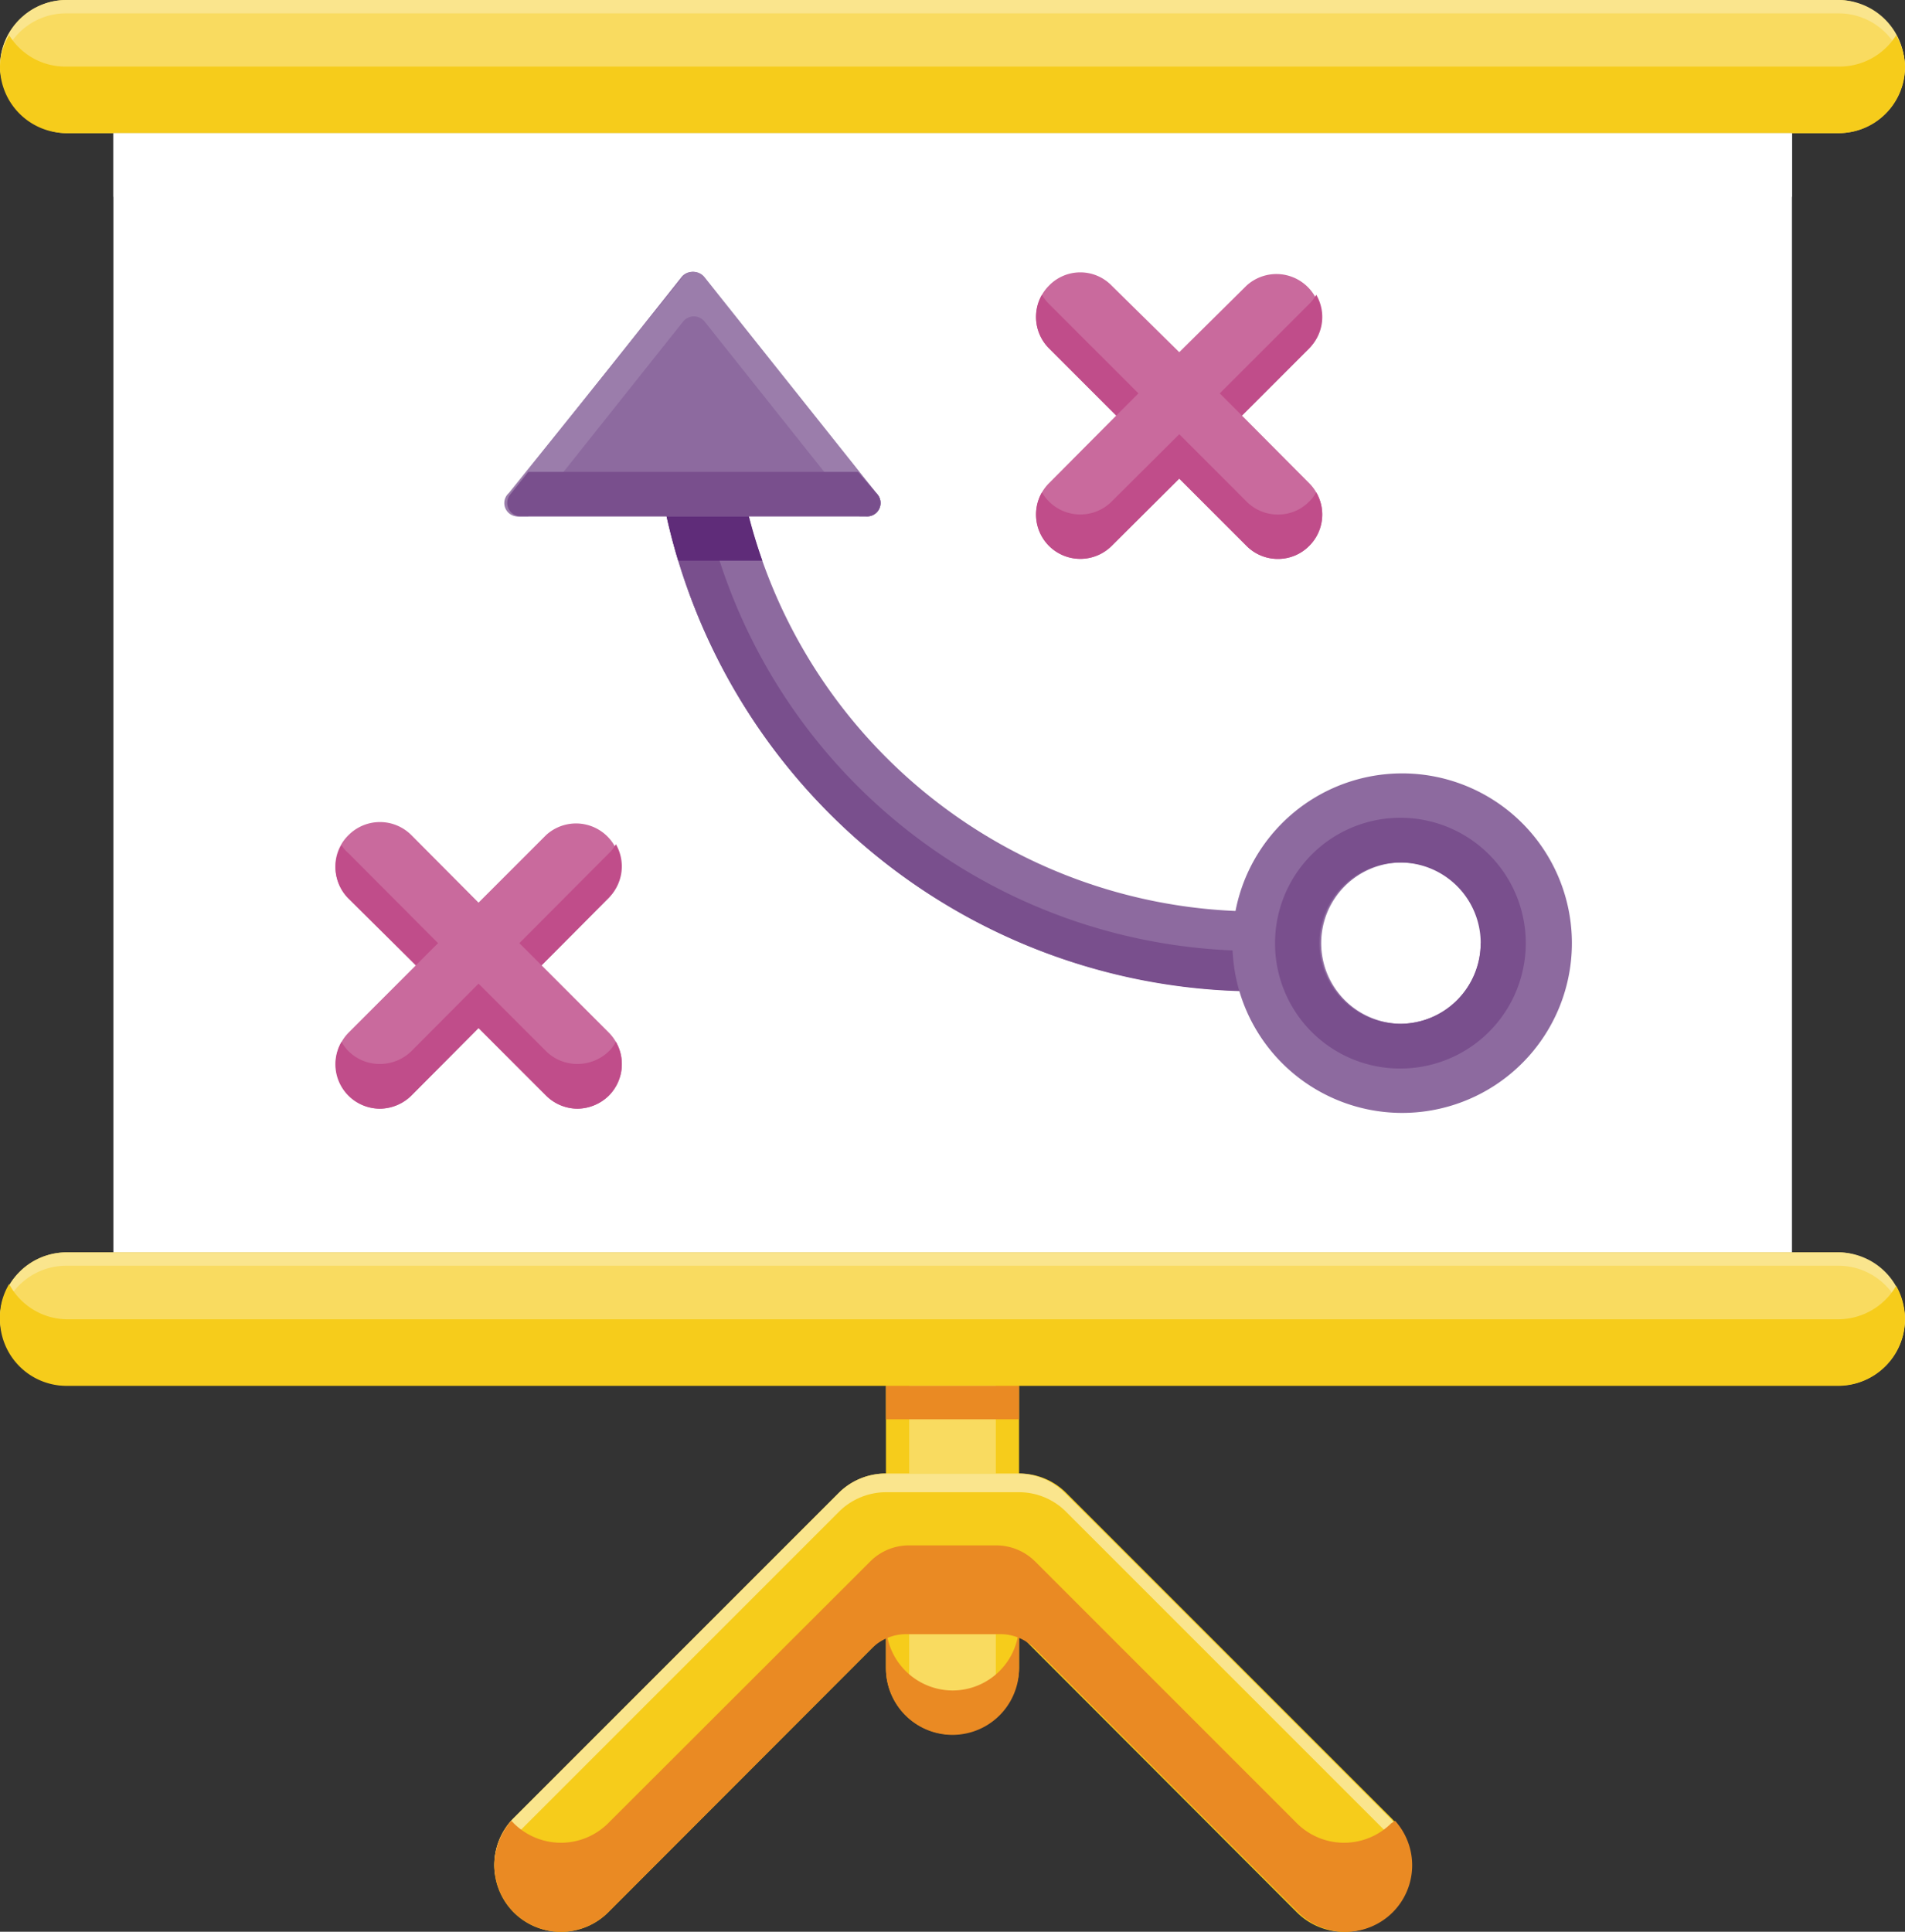 <svg xmlns="http://www.w3.org/2000/svg" viewBox="0 0 54.1 54.85"><rect x="0" y="0" width="54.1" height="54.85" fill="#333333" stroke="none"/><defs><style>.cls-1{fill:#fff;}.cls-2{fill:#f6cc1b;}.cls-3{fill:#f9db60;}.cls-4{fill:#fae58d;}.cls-5{fill:#ea8a23;}.cls-6{fill:#c96a9d;}.cls-7{fill:#c04d8a;}.cls-8{fill:#8d6a9f;}.cls-9{fill:#794f8d;}.cls-10{fill:#5f2c79;}.cls-11{fill:#9b7dab;}</style></defs><g id="Layer_2" data-name="Layer 2"><g id="text_and_icons" data-name="text and icons"><rect class="cls-1" x="3.22" y="3.78" width="47.67" height="31.78"/><rect class="cls-2" x="21.16" y="41.46" width="11.79" height="3.78" rx="1.89" transform="translate(70.4 16.3) rotate(90)"/><rect class="cls-3" x="21.16" y="42.12" width="11.79" height="2.46" rx="1.23" transform="translate(70.4 16.3) rotate(90)"/><rect class="cls-3" width="54.1" height="3.78" rx="1.89"/><path class="cls-4" d="M1.89.38H52.21a1.88,1.88,0,0,1,1.88,1.7,1.15,1.15,0,0,0,0-.19A1.89,1.89,0,0,0,52.21,0H1.89A1.89,1.89,0,0,0,0,1.89a1.15,1.15,0,0,0,0,.19A1.88,1.88,0,0,1,1.89.38Z"/><path class="cls-2" d="M52.21,1.89H1.89A1.87,1.87,0,0,1,.26,1,1.77,1.77,0,0,0,0,1.89,1.89,1.89,0,0,0,1.89,3.78H52.21A1.88,1.88,0,0,0,54.1,1.89,1.86,1.86,0,0,0,53.85,1,1.9,1.9,0,0,1,52.21,1.89Z"/><rect class="cls-3" y="35.56" width="54.1" height="3.78" rx="1.89"/><path class="cls-4" d="M1.89,35.94H52.21a1.89,1.89,0,0,1,1.88,1.7,1.09,1.09,0,0,0,0-.18,1.89,1.89,0,0,0-1.89-1.9H1.89A1.9,1.9,0,0,0,0,37.46a1.09,1.09,0,0,0,0,.18A1.89,1.89,0,0,1,1.89,35.94Z"/><path class="cls-2" d="M52.21,37.46H1.89a1.88,1.88,0,0,1-1.63-1,1.81,1.81,0,0,0-.26,1,1.89,1.89,0,0,0,1.89,1.89H52.21a1.9,1.9,0,0,0,1.64-2.84A1.91,1.91,0,0,1,52.21,37.46Z"/><path class="cls-2" d="M39.51,51.62l-9.23-9.23a1.88,1.88,0,0,0-1.34-.55H25.16a1.89,1.89,0,0,0-1.34.55l-9.23,9.23a1.9,1.9,0,0,0,0,2.68h0a1.9,1.9,0,0,0,2.68,0l7.89-7.9h3.78l7.89,7.9a1.9,1.9,0,0,0,2.68,0h0A1.9,1.9,0,0,0,39.51,51.62Z"/><path class="cls-4" d="M14.59,52.16l9.23-9.23a1.9,1.9,0,0,1,1.34-.56h3.78a1.89,1.89,0,0,1,1.34.56l9.23,9.23A1.85,1.85,0,0,1,40,53.23a1.89,1.89,0,0,0-.53-1.61l-9.23-9.23a1.88,1.88,0,0,0-1.34-.55H25.16a1.89,1.89,0,0,0-1.34.55l-9.23,9.23a1.89,1.89,0,0,0-.53,1.61A1.85,1.85,0,0,1,14.59,52.16Z"/><path class="cls-5" d="M39.51,51.77h0a1.9,1.9,0,0,1-2.68,0L29.4,44.34a1.57,1.57,0,0,0-1.1-.46H25.8a1.55,1.55,0,0,0-1.09.46l-7.44,7.43a1.9,1.9,0,0,1-2.68,0h0a.46.46,0,0,0-.07-.07,1.9,1.9,0,0,0,.07,2.6h0a1.9,1.9,0,0,0,2.68,0l7.48-7.49a1.4,1.4,0,0,1,1-.41h2.64a1.39,1.39,0,0,1,1,.41l7.48,7.49a1.9,1.9,0,0,0,2.68,0h0a1.89,1.89,0,0,0,.07-2.6Z"/><rect class="cls-1" x="3.22" y="3.78" width="47.67" height="1.81"/><rect class="cls-5" x="25.16" y="39.35" width="3.78" height="0.95"/><path class="cls-5" d="M27.05,48a1.9,1.9,0,0,1-1.89-1.9v1.27a1.89,1.89,0,0,0,3.78,0V46.09A1.89,1.89,0,0,1,27.05,48Z"/><path class="cls-1" d="M17.44,32.18l0,0,0-.06,0-.05,0-.06,0,0a.14.14,0,0,0,0-.07l0-.09a.09.09,0,0,0,0-.05s0-.05,0-.07v0s0-.05,0-.07v-.13a1.32,1.32,0,0,0-.37-.84l-1.91-1.91,1.91-1.91.08-.09,0,0,.05-.07,0,0,0-.06,0,0,0-.06a.08.08,0,0,0,0,0,.25.25,0,0,0,0-.07l0-.09a.09.09,0,0,0,0-.05s0-.05,0-.07v0s0-.05,0-.07v-.13a1.29,1.29,0,0,0-.37-.84,1.26,1.26,0,0,0-1.78,0l-1.92,1.92L11.68,25A1.26,1.26,0,0,0,9.9,25a1.2,1.2,0,0,0-.37.84v.13a.17.17,0,0,0,0,.07v0s0,.05,0,.07a.09.09,0,0,1,0,.05l0,.09a.14.14,0,0,1,0,.07.08.08,0,0,1,0,0l0,.06,0,0a.21.21,0,0,1,0,.06l0,0,0,.07,0,0,.08.09,1.91,1.91L9.9,30.58a1.22,1.22,0,0,0-.37.84v.13a.17.17,0,0,0,0,.07v0s0,.05,0,.07a.09.09,0,0,1,0,.05l0,.09a.25.25,0,0,1,0,.07.08.08,0,0,1,0,0l0,.06,0,.05,0,.06,0,0,0,.07,0,0,.08.09a1.26,1.26,0,0,0,.89.37,1.29,1.29,0,0,0,.89-.37l1.91-1.92,1.92,1.92a1.27,1.27,0,0,0,.89.37,1.29,1.29,0,0,0,.89-.37l.08-.09,0,0A.18.18,0,0,0,17.44,32.18Z"/><path class="cls-6" d="M15.38,27.41l1.91-1.92a1.26,1.26,0,0,0-1.78-1.78l-1.92,1.92-1.91-1.92a1.26,1.26,0,0,0-1.78,0,1.24,1.24,0,0,0,0,1.78l1.91,1.92L9.9,29.32a1.27,1.27,0,0,0,.89,2.16,1.29,1.29,0,0,0,.89-.37l1.91-1.92,1.92,1.92a1.27,1.27,0,0,0,.89.37,1.29,1.29,0,0,0,.89-.37,1.27,1.27,0,0,0,0-1.79Z"/><path class="cls-7" d="M17.29,24.23l-2.54,2.55.63.63,1.91-1.92a1.26,1.26,0,0,0,.2-1.52A1,1,0,0,1,17.29,24.23Z"/><path class="cls-7" d="M11.81,27.41l.63-.63L9.9,24.23A1,1,0,0,1,9.7,24a1.25,1.25,0,0,0,.2,1.52Z"/><path class="cls-7" d="M17.29,29.85a1.28,1.28,0,0,1-.89.36,1.26,1.26,0,0,1-.89-.36l-1.92-1.92-1.91,1.92a1.28,1.28,0,0,1-.89.36,1.25,1.25,0,0,1-.89-.36,1.05,1.05,0,0,1-.2-.27,1.26,1.26,0,0,0,1.09,1.9,1.29,1.29,0,0,0,.89-.37l1.91-1.92,1.92,1.92a1.27,1.27,0,0,0,.89.37,1.29,1.29,0,0,0,.89-.37,1.27,1.27,0,0,0,.2-1.53A1.05,1.05,0,0,1,17.29,29.85Z"/><path class="cls-1" d="M37.33,16.58l0,0,0-.06,0,0,0-.06s0,0,0-.05a.14.14,0,0,1,0-.06.3.3,0,0,0,0-.1s0,0,0,0a.15.15,0,0,1,0-.07v0a.22.22,0,0,0,0-.08v-.13a1.2,1.2,0,0,0-.37-.83l-1.91-1.92,1.91-1.91.08-.09,0,0,0-.06,0,0,0-.06,0,0,0-.06s0,0,0,0a.14.14,0,0,1,0-.06.36.36,0,0,0,0-.1s0,0,0-.05a.2.2,0,0,1,0-.07v0a.22.22,0,0,0,0-.08V10.2a1.2,1.2,0,0,0-.37-.83,1.24,1.24,0,0,0-1.78,0l-1.91,1.91L31.57,9.37a1.24,1.24,0,0,0-1.78,0,1.29,1.29,0,0,0-.37.83v.13s0,.05,0,.08v0a.64.64,0,0,0,0,.07.07.07,0,0,0,0,.05s0,.07,0,.1l0,.06s0,0,0,0a.14.14,0,0,0,0,.06l0,0,0,.06,0,0,0,.06,0,0,.08.09,1.91,1.91L29.79,15a1.29,1.29,0,0,0-.37.83v.13s0,.05,0,.08v0a.64.64,0,0,1,0,.07.06.06,0,0,0,0,0s0,.07,0,.1l0,.06s0,0,0,.05a.14.14,0,0,0,0,.06l0,0,0,.06,0,0,0,.06,0,0,.08.09a1.26,1.26,0,0,0,1.78,0l1.92-1.91,1.91,1.91a1.25,1.25,0,0,0,.89.37,1.23,1.23,0,0,0,.89-.37l.08-.09,0,0Z"/><path class="cls-6" d="M35.27,11.8l1.91-1.91A1.26,1.26,0,0,0,35.4,8.11L33.49,10,31.57,8.11a1.24,1.24,0,0,0-1.78,0,1.26,1.26,0,0,0,0,1.78L31.7,11.8l-1.91,1.92a1.26,1.26,0,0,0,0,1.78,1.26,1.26,0,0,0,1.78,0l1.92-1.91L35.4,15.5a1.25,1.25,0,0,0,.89.37,1.26,1.26,0,0,0,.89-2.15Z"/><path class="cls-7" d="M37.18,8.63l-2.54,2.54.63.63,1.91-1.91a1.25,1.25,0,0,0,.2-1.52A1.21,1.21,0,0,1,37.18,8.63Z"/><path class="cls-7" d="M31.7,11.8l.63-.63L29.79,8.63a1.21,1.21,0,0,1-.2-.26,1.26,1.26,0,0,0,.2,1.52Z"/><path class="cls-7" d="M37.18,14.24a1.23,1.23,0,0,1-.89.37,1.25,1.25,0,0,1-.89-.37l-1.91-1.91-1.92,1.91a1.26,1.26,0,0,1-1.78,0,1.21,1.21,0,0,1-.2-.26,1.26,1.26,0,0,0,.2,1.52,1.26,1.26,0,0,0,1.78,0l1.92-1.91L35.4,15.5a1.25,1.25,0,0,0,.89.37,1.23,1.23,0,0,0,.89-.37,1.25,1.25,0,0,0,.2-1.52A1.21,1.21,0,0,1,37.18,14.24Z"/><path class="cls-1" d="M39.76,23.23A4.82,4.82,0,0,0,35,27.12a14.92,14.92,0,0,1-13.39-9.94,13.15,13.15,0,0,1-.39-1.26h3.43a.39.39,0,0,0,.26-.46.41.41,0,0,0-.07-.15L20,9.13A.36.36,0,0,0,19.83,9a.33.33,0,0,0-.17,0,.38.38,0,0,0-.3.15L14.45,15.3l0,0a.3.3,0,0,0,0,.1.43.43,0,0,0,0,.16.11.11,0,0,0,0,.05.45.45,0,0,0,.11.17l0,0a.38.38,0,0,0,.22.06h4.17L19,16l.12.51c0,.05,0,.1,0,.16s.07.24.1.36a.76.76,0,0,1,0,.11.74.74,0,0,0,0,.14v0l.12.37v0c.13.39.28.78.44,1.15v.05l.15.32,0,.06c.05.11.1.22.16.33v0c.12.24.24.48.37.72l0,0,.17.3,0,.07c.06.09.11.19.16.28l.05.07.19.31h0c.07.12.15.23.22.34l0,0c.07.09.13.19.2.29l.06.08c.06.08.11.16.17.23l.07.09.18.24.05.07.5.6.06.07.19.21.08.09.19.2.08.09c.07.07.14.15.22.22l0,.05.27.27.06.05.22.21.09.08.2.18.1.08.2.18.09.07.6.47.09.07.22.16.11.08.21.14.11.08.25.16.07.05.32.2.08,0,.25.15.11.07a1.71,1.71,0,0,1,.23.13l.12.06.24.13.1.05.7.34.1,0L29,28l.12,0,.25.1.12.05.29.11.07,0,.37.13.07,0,.3.1.12,0,.26.07.13,0,.27.08.11,0c.25.07.51.13.77.18l.11,0,.28.06.13,0,.28.05.12,0,.32,0h.08l.4.05H34l.33,0h.13l.28,0h.39a4.82,4.82,0,1,0,4.62-6.17Zm0,7.11A2.3,2.3,0,1,1,42.05,28,2.3,2.3,0,0,1,39.76,30.34Z"/><path class="cls-8" d="M36.84,27a1.14,1.14,0,0,1-1.13,1.14A17.21,17.21,0,0,1,19.26,15.92,16.89,16.89,0,0,1,18.53,11a1.14,1.14,0,1,1,2.27,0A14.92,14.92,0,0,0,35.71,25.88,1.13,1.13,0,0,1,36.84,27Z"/><path class="cls-9" d="M19.66,11l.14-1.13h-.14A1.14,1.14,0,0,0,18.53,11,17.2,17.2,0,0,0,35.71,28.15,1.14,1.14,0,0,0,36.84,27H35.71A16,16,0,0,1,19.66,11Z"/><path class="cls-8" d="M35,26.78a4.82,4.82,0,1,1,4.81,4.82A4.82,4.82,0,0,1,35,26.78Zm7.1,0a2.29,2.29,0,1,0-2.29,2.29A2.29,2.29,0,0,0,42.05,26.78Z"/><path class="cls-9" d="M39.76,30.34a3.56,3.56,0,1,0-3.55-3.56A3.55,3.55,0,0,0,39.76,30.34Zm-2.29-3.56a2.29,2.29,0,1,1,2.29,2.29A2.3,2.3,0,0,1,37.47,26.78Z"/><path class="cls-10" d="M21.65,15.92H19.26A16.89,16.89,0,0,1,18.53,11a1.14,1.14,0,1,1,2.27,0A14.79,14.79,0,0,0,21.65,15.92Z"/><path class="cls-8" d="M24.57,14.66H14.76a.38.38,0,0,1-.31-.62l4.91-6.18a.4.4,0,0,1,.61,0L24.88,14A.38.38,0,0,1,24.57,14.66Z"/><path class="cls-11" d="M14.76,14.66H15l4.4-5.53a.39.39,0,0,1,.61,0l4.4,5.53h.2a.38.38,0,0,0,.31-.62L20,7.86a.4.4,0,0,0-.61,0L14.45,14A.38.38,0,0,0,14.76,14.66Z"/><path class="cls-9" d="M24.37,13.4H15l-.51.64a.38.38,0,0,0,.31.62h9.81a.38.38,0,0,0,.31-.62Z"/></g></g></svg>